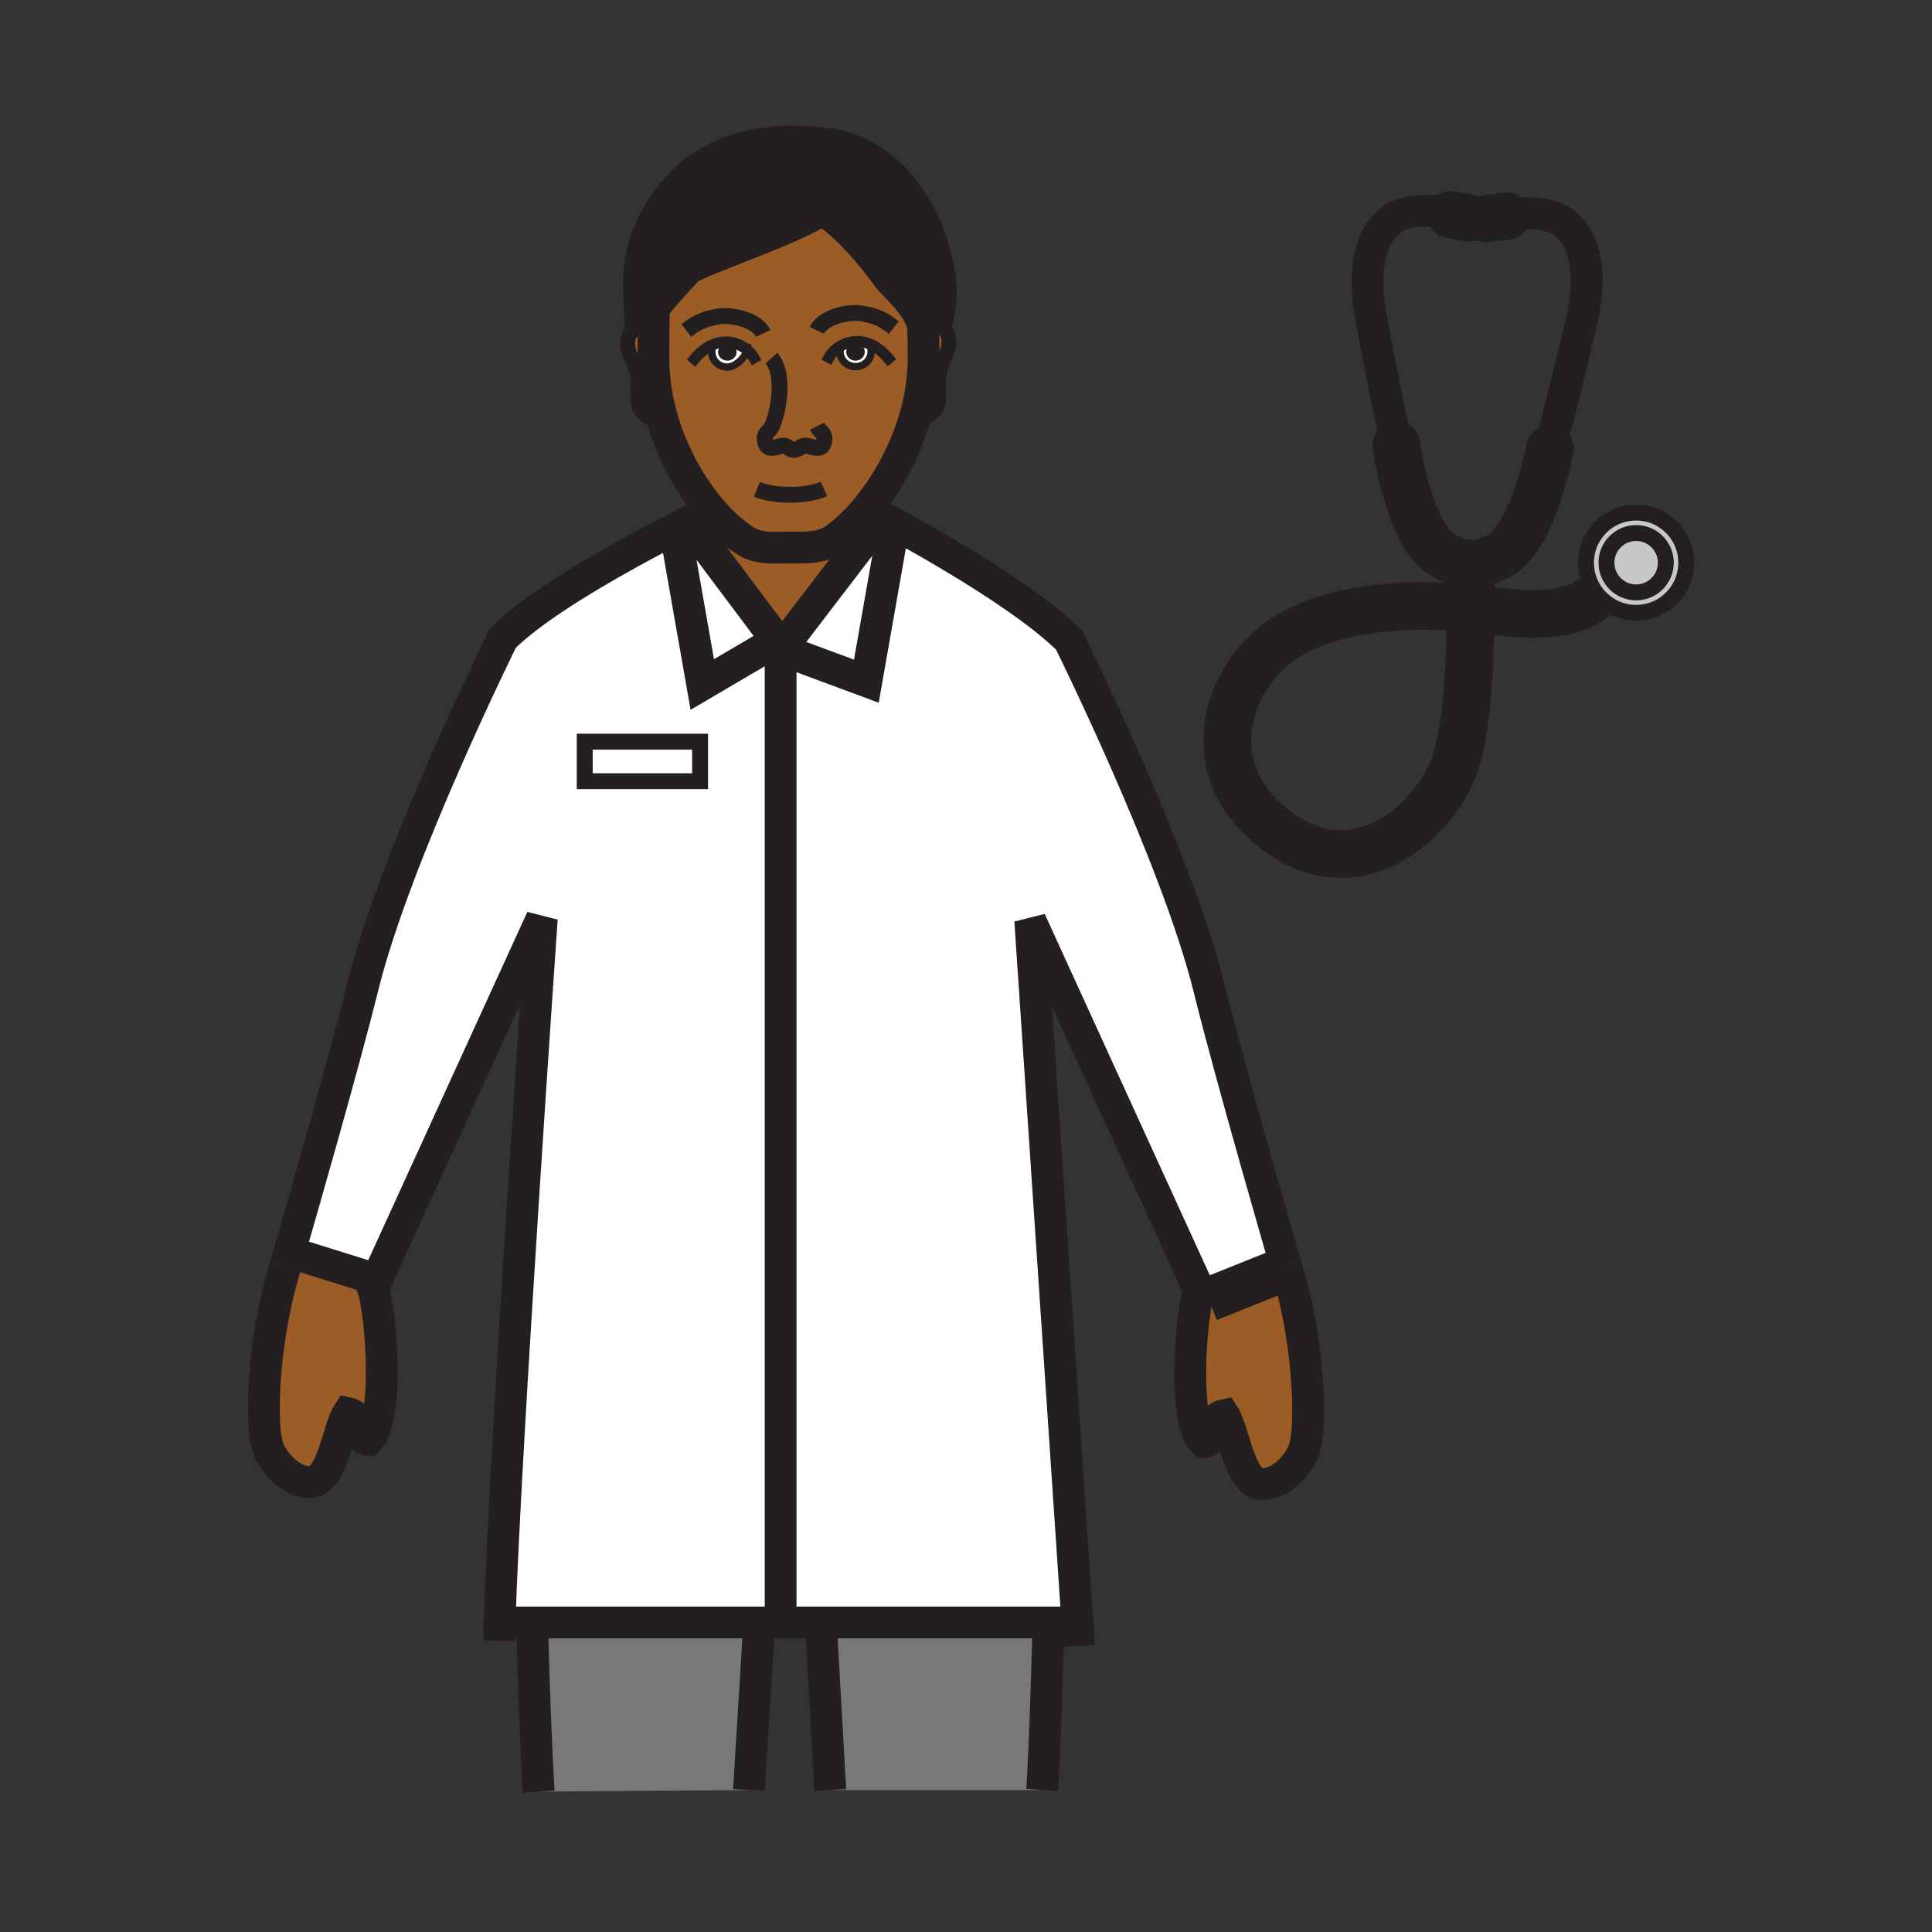 <?xml version="1.0" encoding="iso-8859-1"?>
<!-- Generator: Adobe Illustrator 12.0.1, SVG Export Plug-In . SVG Version: 6.00 Build 51448)  -->
<!DOCTYPE svg PUBLIC "-//W3C//DTD SVG 1.1//EN" "http://www.w3.org/Graphics/SVG/1.1/DTD/svg11.dtd">
<svg  version="1.1" id="Layer_1" xmlns="http://www.w3.org/2000/svg" xmlns:xlink="http://www.w3.org/1999/xlink" width="850.394" height="850.394"
	 viewBox="0 0 850.394 850.394" style="overflow:visible;enable-background:new 0 0 850.394 850.394;" xml:space="preserve">
<rect x="0" y="0" width="850.394" height="850.394" fill="#333333" stroke="none"/>
<g id="XMLID_3_">
	<g>
		<path style="fill:#C8C8C8;" d="M702.95,261.48c-3.04-3.78-4.851-8.57-4.851-13.8c0-12.18,9.881-22.05,22.07-22.05
			c12.18,0,22.05,9.87,22.05,22.05c0,12.19-9.87,22.07-22.05,22.07C713.2,269.75,706.99,266.52,702.95,261.48z M733.23,247.68
			c0-7.21-5.851-13.06-13.061-13.06c-7.22,0-13.07,5.85-13.07,13.06c0,7.22,5.851,13.07,13.07,13.07
			C727.38,260.75,733.23,254.9,733.23,247.68z"/>
		<path style="fill:#C8C8C8;" d="M720.17,234.62c7.21,0,13.061,5.85,13.061,13.06c0,7.22-5.851,13.07-13.061,13.07
			c-7.22,0-13.07-5.85-13.07-13.07C707.1,240.47,712.95,234.62,720.17,234.62z"/>
		<rect x="257.38" y="326.45" style="fill:#FFFFFF;" width="50.77" height="17.41"/>
		<path style="fill:#FFFFFF;" d="M234.18,714.16h-10.37l-3.92-0.12c2.53-78.92,18.59-309.75,18.59-309.75l-72.81,159.39L162,562
			l-32-10l-2.75-0.3c5.61-19.391,24.19-84.08,32.51-117.7c14.3-57.76,61.56-153.07,61.56-153.07
			c12.04-12.03,35.21-26.19,55.38-37.33c7.43-4.11,14.46-7.81,20.37-10.85l12.05,68.55L342,281.97l2.87,2.2l-1.27,1.66v428.33h-9.63
			H234.18z M308.15,343.86v-17.41h-50.77v17.41H308.15z"/>
		<path style="fill:#FFFFFF;" d="M302.86,229.8L342,281.97l-32.88,19.33l-12.05-68.55C299.15,231.68,301.09,230.7,302.86,229.8z"/>
		<path style="fill:#FFFFFF;" d="M393.77,230.56l-0.38,0.71l-12.05,68.56l-37.74-14l1.27-1.66l42.72-55.85l0.36-0.9
			C389.52,228.26,391.49,229.32,393.77,230.56z"/>
		<path style="fill:#FFFFFF;" d="M566.31,558.24L532,572l-5.2-0.18c0.34-1.641,0.69-2.971,1.03-3.891l-74.36-162.76l20.74,308.78
			l-3.07,0.21h-9.77h-99.85H343.6V285.83l37.74,14l12.05-68.56l0.38-0.71c6.27,3.44,14.94,8.3,24.38,13.92
			c18.71,11.15,40.43,25.3,52.46,37.34c0,0,47.279,95.31,61.58,153.081C542.03,474.74,566.31,558.24,566.31,558.24z"/>
		<path style="fill:#231F20;" d="M406.44,144.04c-0.03-0.18-0.07-0.37-0.12-0.55c-2.39-9.68-12.9-17.93-15.6-21.65
			c-14.51-20.05-25.5-27.59-28.2-29.26c-0.42-0.25-0.64-0.37-0.64-0.37c-0.03,0.02-0.05,0.04-0.08,0.05
			c-12.24,8.55-53.52,22.16-58.77,26.01c0,0-9.74,10.03-16.24,18.45c-2.17,2.81-3.97,5.44-4.94,7.45l-0.61-19.81
			c0-31.61,25.79-49.95,25.79-49.95c2.98-2.03,4.98-3.05,4.98-3.05c13.15-7.83,30.17-10.58,51.87-8.06
			c26.21,3.06,46.31,29.16,50.14,61.64c0.63,5.28-0.99,12.95-1.9,18.54c-1.84-0.3-3.52-0.12-5.03,0.42L406.44,144.04z"/>
		<path style="fill:#9C5C25;" d="M290.81,184.23c-6.58,1.25-9.73-4.11-9.96-6.88c-0.6-7.27,1.54-10.77-3.13-20.3
			c-1.92-3.92-2.86-11.76,4.13-12.88c1.83-0.3,3.52-0.11,5.02,0.42l0.79,0.01c-0.04,5.04-0.04,10.27-0.04,13.25
			c0,9,1.4,17.84,3.8,26.21L290.81,184.23z"/>
		<path style="fill:#9C5C25;" d="M406.54,157.85c0-4.95-0.06-8.39-0.22-14.36c0.05,0.18,0.09,0.37,0.12,0.55l0.65-0.14
			c1.51-0.54,3.19-0.72,5.03-0.42c6.99,1.11,6.05,8.96,4.13,12.88c-4.68,9.52-2.54,13.03-3.13,20.3c-0.23,2.76-3.38,8.13-9.96,6.88
			l-0.36-0.1C405.15,175.25,406.54,166.62,406.54,157.85z"/>
		<path style="fill:#9C5C25;" d="M387.95,227.42l-0.36,0.9l-42.72,55.85l-2.87-2.2l-39.14-52.17c5.03-2.53,8.69-4.3,10.28-5.07
			c5.45,6.34,11.18,11.26,16.55,14.27c6.07,2.69,10.49,2,17.39,2c7.47,0,12.39,0.44,18.85-2.67c4.62-2.95,9.65-7.47,14.55-13.21
			l3.26,0.07C383.74,225.19,385.27,225.98,387.95,227.42z"/>
		<path style="fill:#231F20;" d="M320.14,157.14c-1.36,0-2.47-0.99-2.47-2.2c0-1.22,1.11-2.2,2.47-2.2c1.36,0,2.46,0.98,2.46,2.2
			C322.6,156.15,321.5,157.14,320.14,157.14z"/>
		<path style="fill:#231F20;" d="M376.56,157.12c-1.36,0-2.46-0.98-2.46-2.2c0-1.21,1.1-2.2,2.46-2.2s2.47,0.99,2.47,2.2
			C379.03,156.14,377.92,157.12,376.56,157.12z"/>
		<path style="fill:#FFFFFF;" d="M367.74,153.9c2.53-2.16,5.88-3.52,9.15-3.6c2.45-0.05,4.74,0.52,6.83,1.54l-0.47,1.01
			c0.24,0.58,0.17,1.03,0.17,2.02c0,3.59-3.06,6.51-6.82,6.51c-3.77,0-6.83-2.92-6.83-6.51c0-0.51-0.07-0.74-0.08-0.96L367.74,153.9
			z M374.1,154.92c0,1.22,1.1,2.2,2.46,2.2s2.47-0.98,2.47-2.2c0-1.21-1.11-2.2-2.47-2.2S374.1,153.71,374.1,154.92z"/>
		<path style="fill:#FFFFFF;" d="M320.14,152.74c-1.36,0-2.47,0.98-2.47,2.2c0,1.21,1.11,2.2,2.47,2.2c1.36,0,2.46-0.99,2.46-2.2
			C322.6,153.72,321.5,152.74,320.14,152.74z M312.92,152.1c2.12-1.05,4.45-1.65,6.95-1.59c3.21,0.07,6.51,1.38,9.01,3.48
			c-0.77,3.46-5.28,7.6-8.71,7.6c-3.78,0-6.84-2.92-6.84-6.52c0-0.9-0.05-1.35,0.12-1.85L312.92,152.1z"/>
		<path style="fill:#9C5C25;" d="M349.66,198.04c-0.07,0.02-0.14,0.03-0.22,0.04l0.58-0.03
			C349.89,198.05,349.78,198.05,349.66,198.04z M383.72,151.84c-2.09-1.02-4.38-1.59-6.83-1.54c-3.27,0.08-6.62,1.44-9.15,3.6
			l1.95,0.01c0.01,0.22,0.08,0.45,0.08,0.96c0,3.59,3.06,6.51,6.83,6.51c3.76,0,6.82-2.92,6.82-6.51c0-0.99,0.07-1.44-0.17-2.02
			L383.72,151.84z M313.14,224.73c-8.95-10.42-17.14-24.69-21.72-40.67c-2.4-8.37-3.8-17.21-3.8-26.21c0-2.98,0-8.21,0.04-13.25
			c0.03-2.83,0.07-5.59,0.12-7.88h-0.99c6.5-8.42,16.24-18.45,16.24-18.45c5.25-3.85,46.53-17.46,58.77-26.01
			c0.14,0.12,0.39,0.23,0.72,0.32c2.7,1.67,13.69,9.21,28.2,29.26c2.7,3.72,13.21,11.97,15.6,21.65c0.16,5.97,0.22,9.41,0.22,14.36
			c0,8.77-1.39,17.4-3.74,25.59c-4.71,16.43-13.29,31.11-22.32,41.68c-4.9,5.74-9.93,10.26-14.55,13.21
			c-6.46,3.11-11.38,2.67-18.85,2.67c-6.9,0-11.32,0.69-17.39-2C324.32,235.99,318.59,231.07,313.14,224.73z M320.17,161.59
			c3.43,0,7.94-4.14,8.71-7.6c-2.5-2.1-5.8-3.41-9.01-3.48c-2.5-0.06-4.83,0.54-6.95,1.59l0.53,1.12c-0.17,0.5-0.12,0.95-0.12,1.85
			C313.33,158.67,316.39,161.59,320.17,161.59z"/>
		<path style="fill:#9C5C25;" d="M164.13,567.04c1.79,4.92,3.91,21.17,3.91,36.63c0,13.11-1.53,25.65-6.08,30.2
			c-5.23,0-1.61-10.4-8.74-11.84c-4.53,7.04-6.69,29.189-16.09,30.229c-8.47,1-17.49-8.859-19.44-15.8
			c-3.31-11.79-1.53-48.94,7.93-79.13c0,0,0.59-2.04,1.63-5.63L130,552l32,10l3.67,1.68L164.13,567.04z"/>
		<path style="fill:#9C5C25;" d="M566.31,558.24c9.46,30.16,11.25,67.33,7.94,79.1c-1.94,6.96-10.94,16.8-19.45,15.8
			c-9.399-1.02-11.56-23.18-16.1-30.239c-7.11,1.479-3.46,11.85-8.72,11.85c-4.551-4.53-6.08-17.04-6.08-30.14
			c0-12.561,1.409-25.67,2.899-32.79L532,572L566.31,558.24z"/>
		<path style="fill:#797878;" d="M333.97,714.16v3.979l-4.32,69.771l-92.53,0.68c-1.13-17.51-2.14-45.51-2.94-74.43H333.97z"/>
		<path style="fill:#797878;" d="M461.37,714.16v4.77c-0.72,27.07-1.61,52.79-2.65,68.98h-93.27l-3.93-69.68v-4.07H461.37z"/>
	</g>
	<g>
		<path style="fill:none;stroke:#231F20;stroke-width:14;" d="M125.62,557.33c0,0,0.59-2.04,1.63-5.63
			c5.61-19.391,24.19-84.08,32.51-117.7c14.3-57.76,61.56-153.07,61.56-153.07c12.04-12.03,35.21-26.19,55.38-37.33
			c7.43-4.11,14.46-7.81,20.37-10.85c2.08-1.07,4.02-2.05,5.79-2.95c5.03-2.53,8.69-4.3,10.28-5.07c0.58-0.28,0.88-0.42,0.88-0.42"
			/>
		<path style="fill:none;stroke:#231F20;stroke-width:14;" d="M219.67,722.17c0.06-2.49,0.13-5.2,0.22-8.13
			c2.53-78.92,18.59-309.75,18.59-309.75l-72.81,159.39l-1.54,3.36c1.79,4.92,3.91,21.17,3.91,36.63c0,13.11-1.53,25.65-6.08,30.2
			c-5.23,0-1.61-10.4-8.74-11.84c-4.53,7.04-6.69,29.189-16.09,30.229c-8.47,1-17.49-8.859-19.44-15.8
			c-3.31-11.79-1.53-48.94,7.93-79.13"/>
		<path style="fill:none;stroke:#231F20;stroke-width:14;" d="M237.12,788.59c-1.13-17.51-2.14-45.51-2.94-74.43
			c-0.05-1.641-0.09-3.29-0.14-4.93"/>
		<path style="fill:none;stroke:#231F20;stroke-width:14;" d="M566.31,558.24c0,0-24.279-83.5-34.119-123.34
			C517.89,377.13,470.61,281.82,470.61,281.82c-12.03-12.04-33.75-26.19-52.46-37.34c-9.44-5.62-18.11-10.48-24.38-13.92
			c-2.28-1.24-4.25-2.3-5.82-3.14c-2.68-1.44-4.21-2.23-4.21-2.23"/>
		<path style="fill:none;stroke:#231F20;stroke-width:14;" d="M474.92,724.5l-0.71-10.55l-20.74-308.78l74.36,162.76
			c-0.34,0.92-0.69,2.25-1.03,3.891c-1.49,7.12-2.899,20.229-2.899,32.79c0,13.1,1.529,25.609,6.08,30.14
			c5.26,0,1.609-10.37,8.72-11.85c4.54,7.06,6.7,29.22,16.1,30.239c8.51,1,17.51-8.84,19.45-15.8c3.31-11.77,1.52-48.939-7.94-79.1"
			/>
		<path style="fill:none;stroke:#231F20;stroke-width:14;" d="M458.72,787.91c1.04-16.19,1.931-41.91,2.65-68.98"/>
		<line style="fill:none;stroke:#231F20;stroke-width:14;" x1="333.97" y1="718.14" x2="329.65" y2="787.91"/>
		<line style="fill:none;stroke:#231F20;stroke-width:14;" x1="365.45" y1="787.91" x2="361.52" y2="718.23"/>
		<polyline style="fill:none;stroke:#231F20;stroke-width:14;" points="223.81,714.16 234.18,714.16 333.97,714.16 343.6,714.16 
			361.52,714.16 461.37,714.16 471.14,714.16 		"/>
		<path style="fill:none;stroke:#231F20;stroke-width:4.863;stroke-linecap:square;stroke-miterlimit:10;" d="M305.71,158
			c2.02-2.44,4.44-4.56,7.21-5.9c2.12-1.05,4.45-1.65,6.95-1.59c3.21,0.07,6.51,1.38,9.01,3.48c1.21,1.01,2.23,2.2,2.98,3.52"/>
		<path style="fill:none;stroke:#231F20;stroke-width:3.242;stroke-linecap:square;stroke-miterlimit:10;" d="M329,153
			c0,0.32-0.04,0.65-0.12,0.99c-0.77,3.46-5.28,7.6-8.71,7.6c-3.78,0-6.84-2.92-6.84-6.52c0-0.9-0.05-1.35,0.12-1.85"/>
		<path style="fill:none;stroke:#231F20;stroke-width:4.863;stroke-linecap:square;stroke-miterlimit:10;" d="M391.06,157.8
			c-2.05-2.48-4.52-4.62-7.34-5.96c-2.09-1.02-4.38-1.59-6.83-1.54c-3.27,0.08-6.62,1.44-9.15,3.6c-1.14,0.98-2.12,2.14-2.84,3.41"
			/>
		<path style="fill:none;stroke:#231F20;stroke-width:3.242;stroke-linecap:square;stroke-miterlimit:10;" d="M369.69,153.91
			c0.01,0.22,0.08,0.45,0.08,0.96c0,3.59,3.06,6.51,6.83,6.51c3.76,0,6.82-2.92,6.82-6.51c0-0.99,0.07-1.44-0.17-2.02"/>
		<path style="fill:none;stroke:#231F20;stroke-width:6.484;" d="M286.87,144.59c-1.5-0.53-3.19-0.72-5.02-0.42
			c-6.99,1.12-6.05,8.96-4.13,12.88c4.67,9.53,2.53,13.03,3.13,20.3c0.23,2.77,3.38,8.13,9.96,6.88"/>
		<path style="fill:none;stroke:#231F20;stroke-width:6.484;" d="M407.09,143.9c1.51-0.54,3.19-0.72,5.03-0.42
			c6.99,1.11,6.05,8.96,4.13,12.88c-4.68,9.52-2.54,13.03-3.13,20.3c-0.23,2.76-3.38,8.13-9.96,6.88"/>
		<path style="fill:none;stroke:#231F20;stroke-width:7;" d="M333.14,215.39c8.59,3.43,22.22,3.03,29.53-0.17"/>
		<path style="fill:none;stroke:#231F20;stroke-width:14;" d="M406.3,142.73c0.01,0.26,0.01,0.51,0.02,0.76
			c0.16,5.97,0.22,9.41,0.22,14.36c0,8.77-1.39,17.4-3.74,25.59c-4.71,16.43-13.29,31.11-22.32,41.68
			c-4.9,5.74-9.93,10.26-14.55,13.21c-6.46,3.11-11.38,2.67-18.85,2.67c-6.9,0-11.32,0.69-17.39-2c-5.37-3.01-11.1-7.93-16.55-14.27
			c-8.95-10.42-17.14-24.69-21.72-40.67c-2.4-8.37-3.8-17.21-3.8-26.21c0-2.98,0-8.21,0.04-13.25c0.03-2.83,0.07-5.59,0.12-7.88"/>
		<path style="fill:none;stroke:#231F20;stroke-width:7;" d="M349.66,198.04c3.3-0.59,2.7-2.53,6.2-1.69
			c3.02,0.74,6.21,2.24,6.96-2.47c0.53-3.24-1.91-3.67-3.21-6.27"/>
		<path style="fill:none;stroke:#231F20;stroke-width:7;" d="M349.66,198.04c0.12,0.01,0.23,0.01,0.36,0.01l-0.58,0.03
			C349.52,198.07,349.59,198.06,349.66,198.04z"/>
		<path style="fill:none;stroke:#231F20;stroke-width:7;" d="M339.53,157.64c5.39,5.94,3.76,19.86,1.34,27.11l-1.02,2.83
			c-1.29,2.6-3.73,3.02-3.21,6.27c0.75,4.7,3.95,3.2,6.96,2.47c3.46-0.83,2.69,1.56,6.06,1.72"/>
		<path style="fill:none;stroke:#231F20;stroke-width:3.242;" d="M322.6,154.94c0,1.21-1.1,2.2-2.46,2.2c-1.36,0-2.47-0.99-2.47-2.2
			c0-1.22,1.11-2.2,2.47-2.2C321.5,152.74,322.6,153.72,322.6,154.94z"/>
		<path style="fill:none;stroke:#231F20;stroke-width:3.242;" d="M379.03,154.92c0,1.22-1.11,2.2-2.47,2.2s-2.46-0.98-2.46-2.2
			c0-1.21,1.1-2.2,2.46-2.2S379.03,153.71,379.03,154.92z"/>
		<path style="fill:none;stroke:#231F20;stroke-width:7;" d="M335.94,146.77c-2.91-6.14-14.31-8.53-20.09-7.38
			c-5.42,1.08-8.11,1.73-13.77,6.11"/>
		<path style="fill:none;stroke:#231F20;stroke-width:7;" d="M359.57,145.42c2.91-6.14,14.31-8.53,20.08-7.38
			c5.43,1.09,8.12,1.74,13.77,6.13"/>
		<path style="fill:none;stroke:#231F20;stroke-width:14;" d="M412.12,143.48c0.91-5.59,2.53-13.26,1.9-18.54
			c-3.83-32.48-23.93-58.58-50.14-61.64c-21.7-2.52-38.72,0.23-51.87,8.06c0,0-2,1.02-4.98,3.05c0,0-25.79,18.34-25.79,49.95
			l0.61,19.81c0.97-2.01,2.77-4.64,4.94-7.45c6.5-8.42,16.24-18.45,16.24-18.45c5.25-3.85,46.53-17.46,58.77-26.01
			c0.03-0.01,0.05-0.03,0.08-0.05c0,0,0.22,0.12,0.64,0.37c2.7,1.67,13.69,9.21,28.2,29.26c2.7,3.72,13.21,11.97,15.6,21.65
			c0.05,0.18,0.09,0.37,0.12,0.55c0.19,0.84,0.3,1.68,0.35,2.54"/>
		<path style="fill:none;stroke:#231F20;stroke-width:14;" d="M366.65,93.12c-0.61,0.01-2.88-0.17-4.13-0.54
			c-0.33-0.09-0.58-0.2-0.72-0.32c-0.05-0.04-0.08-0.08-0.1-0.13c3.75-3.65,6.72-9.61,6.72-15.66"/>
		<polyline style="fill:none;stroke:#231F20;stroke-width:14;" points="302.86,229.8 342,281.97 309.12,301.3 297.07,232.75 		"/>
		<line style="fill:none;stroke:#231F20;stroke-width:14;" x1="343.6" y1="285.83" x2="343.6" y2="714.16"/>
		<polyline style="fill:none;stroke:#231F20;stroke-width:14;" points="387.59,228.32 344.87,284.17 343.6,285.83 381.34,299.83 
			393.39,231.27 		"/>
		<rect x="257.38" y="326.45" style="fill:none;stroke:#231F20;stroke-width:7;" width="50.77" height="17.41"/>
		<line style="fill:none;stroke:#231F20;stroke-width:14;" x1="130" y1="552" x2="162" y2="562"/>
		<line style="fill:none;stroke:#231F20;stroke-width:19.452;" x1="566.31" y1="558.24" x2="532" y2="572"/>
		<path style="fill:none;stroke:#231F20;stroke-width:14;" d="M635.12,93.32c-5.84-0.78-15.88-1.31-21.87,2.83
			c-8.82,6.11-14.18,19.84-9.83,43.44c4.86,26.37,11.19,56.33,11.19,56.33"/>
		<path style="fill:none;stroke:#231F20;stroke-width:14;" d="M639.72,94.11c0,0-1.819-0.42-4.59-0.79"/>
		<path style="fill:none;stroke:#231F20;stroke-width:21;stroke-linecap:round;" d="M614.61,195.92c0,0,5.6,41.3,21.38,48.87
			c5.37,2.57,6.47,3.21,11.02,3.24c0.12,0,0.24,0,0.37,0"/>
		<path style="fill:none;stroke:#231F20;stroke-width:21;" d="M647.32,267.71c3.239,0.31,6.6,0.7,10.06,1.17
			c31.39,4.29,42.08-3.09,45.57-7.4c0.1-0.12,0.189-0.24,0.28-0.36"/>
		<path style="fill:none;stroke:#231F20;stroke-width:21;" d="M647.32,267.71c-0.09,20.4-1.261,55.13-7.65,70.69
			c-11.54,28.05-49.32,56.55-85.13,20.75c-28.33-28.33-10.18-68.55,15.96-81.1C570.5,278.05,594.59,262.69,647.32,267.71z"/>
		<path style="fill:none;stroke:#231F20;stroke-width:21;" d="M647.19,251.91c0,0,0.18,6.37,0.13,15.8"/>
		<path style="fill:none;stroke:#231F20;stroke-width:7;stroke-linecap:round;" d="M733.23,247.68c0,7.22-5.851,13.07-13.061,13.07
			c-7.22,0-13.07-5.85-13.07-13.07c0-7.21,5.851-13.06,13.07-13.06C727.38,234.62,733.23,240.47,733.23,247.68z"/>
		<path style="fill:none;stroke:#231F20;stroke-width:7;stroke-linecap:round;" d="M742.22,247.68c0,12.19-9.87,22.07-22.05,22.07
			c-6.97,0-13.18-3.23-17.22-8.27c-3.04-3.78-4.851-8.57-4.851-13.8c0-12.18,9.881-22.05,22.07-22.05
			C732.35,225.63,742.22,235.5,742.22,247.68z"/>
		<path style="fill:none;stroke:#231F20;stroke-width:14;stroke-linecap:round;" d="M650.38,96.03c0,0.2-0.01,0.4-0.05,0.6
			c-0.32,1.84-2.08,3.07-3.93,2.75l-8.69-1.56c-1.84-0.32-3.07-2.08-2.74-3.93c0.03-0.2,0.09-0.39,0.15-0.57h0.01
			c0.48-1.34,1.76-2.23,3.18-2.23c0.2,0,0.391,0.02,0.591,0.05l8.689,1.55C649.24,92.98,650.38,94.42,650.38,96.03z"/>
		<path style="fill:none;stroke:#231F20;stroke-width:14;" d="M661.95,94.65c0,0,1.85-0.33,4.64-0.57
			c5.88-0.5,15.93-0.56,21.71,3.86c8.53,6.52,13.23,20.49,7.771,43.85c-6.11,26.12-13.86,55.75-13.86,55.75"/>
		<path style="fill:none;stroke:#231F20;stroke-width:21;stroke-linecap:round;" d="M682.21,197.54c0,0-7.55,40.98-23.67,47.8
			c-5.63,2.37-6.67,2.92-11.53,2.69"/>
		<path style="fill:none;stroke:#231F20;stroke-width:14;stroke-linecap:round;" d="M651.21,96.06c-0.01,0.19-0.01,0.39,0.021,0.59
			c0.25,1.87,1.949,3.18,3.8,2.93l8.77-1.13c1.851-0.24,3.16-1.94,2.92-3.8c-0.029-0.2-0.069-0.39-0.13-0.57
			c-0.43-1.41-1.75-2.39-3.229-2.39c-0.15,0-0.29,0.01-0.44,0.03l-8.75,1.13C652.51,93.06,651.28,94.45,651.21,96.06z"/>
	</g>
</g>
<rect style="fill:none;" width="850.394" height="850.394"/>
</svg>
